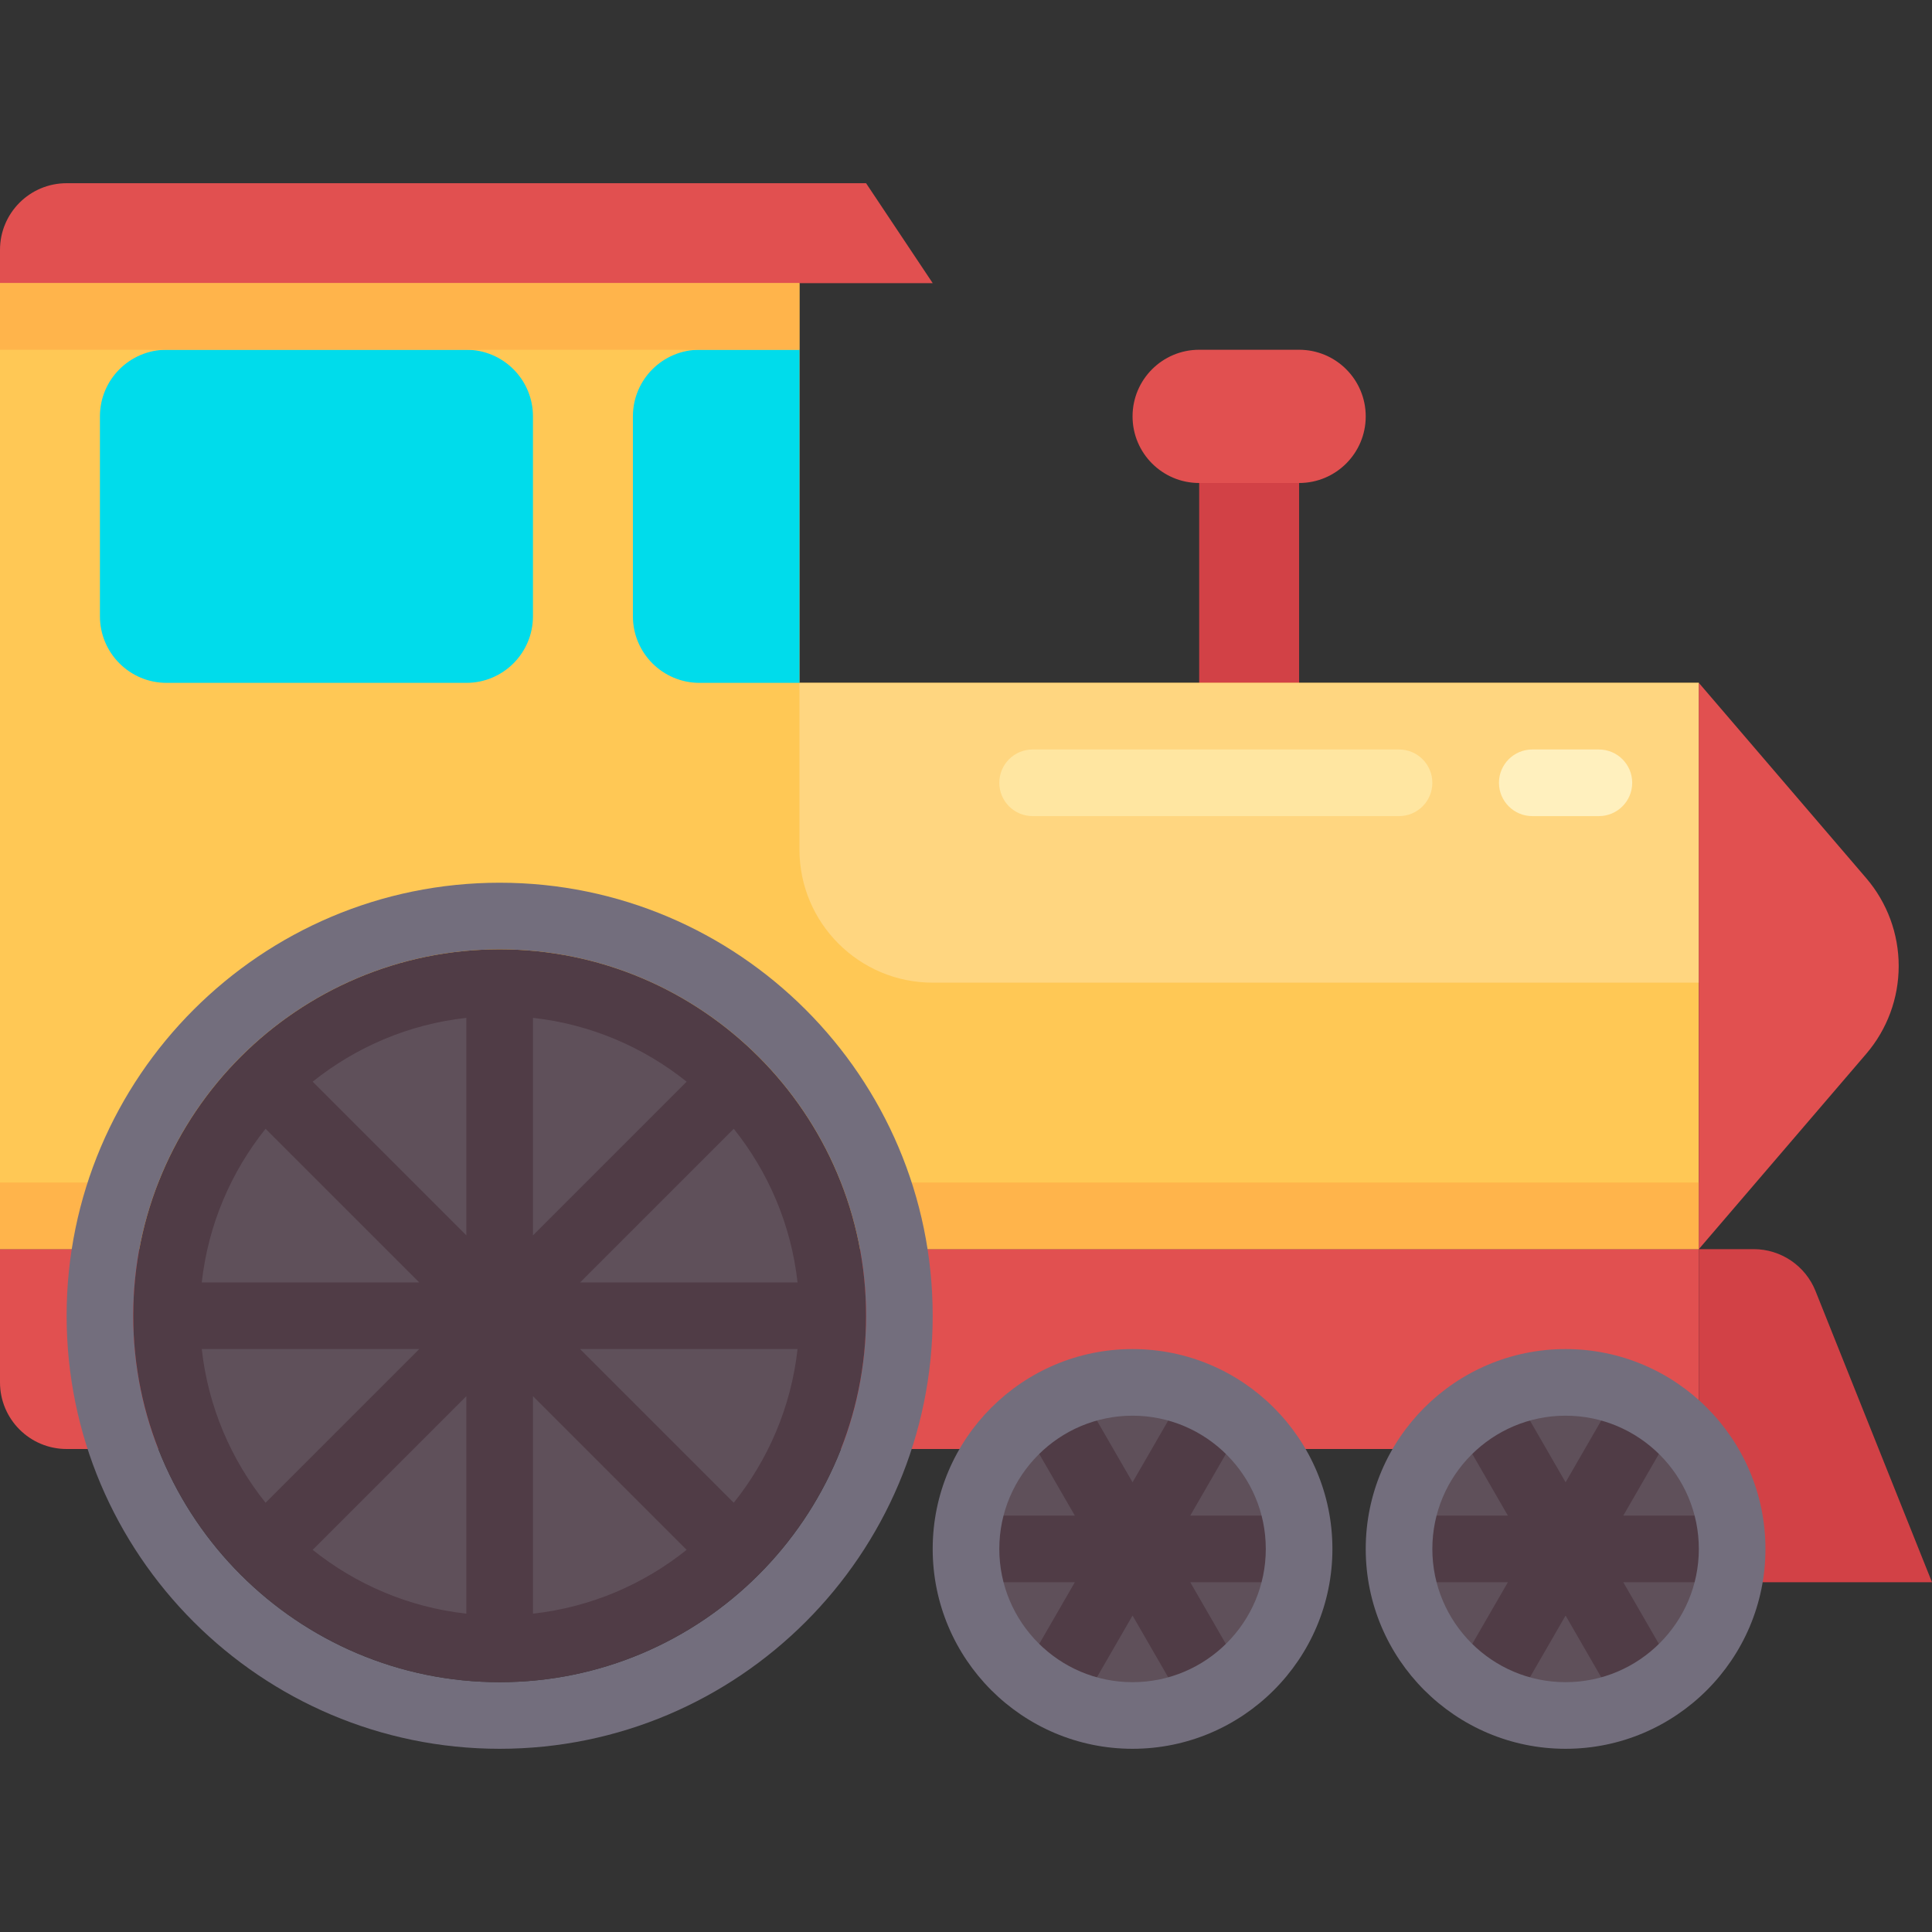 <?xml version="1.0" encoding="iso-8859-1"?>
<!-- Generator: Adobe Illustrator 19.0.0, SVG Export Plug-In . SVG Version: 6.00 Build 0)  -->
<svg version="1.1" id="Layer_1" xmlns="http://www.w3.org/2000/svg" xmlns:xlink="http://www.w3.org/1999/xlink" x="0px" y="0px"
	 viewBox="0 0 464 464" style="enable-background:new 0 0 464 464;" xml:space="preserve">
<rect x="0" y="0" width="464" height="464" fill="#333333" stroke="none"/>
<g>
	<g>
		<g>
			<rect x="288" y="116" style="fill:#D24146;" width="24" height="55.995"/>
		</g>
	</g>
	<g>
		<g>
			<path style="fill:#E15050;" d="M312,116h-24c-8.837,0-16-7.163-16-16l0,0c0-8.837,7.163-16,16-16h24c8.837,0,16,7.163,16,16l0,0
				C328,108.837,320.837,116,312,116z"/>
		</g>
	</g>
	<polygon style="fill:#FFC855;" points="192,164 192,60 0,60 0,300 408,300 408,164 	"/>
	<g>
		<g>
			<path style="fill:#E15050;" d="M408,348H16c-8.837,0-16-7.163-16-16v-32h408V348z"/>
		</g>
	</g>
	<g>
		<g>
			<path style="fill:#FFD680;" d="M224,236h184v-72H192v40C192,221.673,206.327,236,224,236z"/>
		</g>
	</g>
	<g>
		<g>
			<rect y="284" style="fill:#FFB44B;" width="408" height="16"/>
		</g>
	</g>
	<g>
		<g>
			<circle style="fill:#5F505A;" cx="120" cy="316" r="80"/>
		</g>
	</g>
	<g>
		<g>
			<circle style="fill:#5F505A;" cx="272" cy="372" r="40"/>
		</g>
	</g>
	<g>
		<g>
			<circle style="fill:#5F505A;" cx="376" cy="372" r="40"/>
		</g>
	</g>
	<g>
		<g>
			<g>
				<path style="fill:#736E7D;" d="M120,420c-57.344,0-104-46.656-104-104s46.656-104,104-104s104,46.656,104,104
					S177.344,420,120,420z M120,228c-48.523,0-88,39.477-88,88s39.477,88,88,88s88-39.477,88-88S168.523,228,120,228z"/>
			</g>
		</g>
	</g>
	<path style="fill:#503C46;" d="M120,228c-48.523,0-88,39.477-88,88s39.477,88,88,88s88-39.477,88-88S168.523,228,120,228z
		 M191.545,308h-52.232l36.907-36.907C184.511,281.451,190.005,294.134,191.545,308z M128,244.455
		c13.866,1.54,26.549,7.034,36.907,15.325L128,296.688V244.455z M112,296.688L75.093,259.78
		c10.359-8.291,23.041-13.785,36.907-15.325V296.688z M112,387.545c-13.866-1.54-26.549-7.034-36.907-15.325L112,335.313V387.545z
		 M128,335.313l36.907,36.907c-10.359,8.291-23.041,13.785-36.907,15.325V335.313z M63.78,271.093L100.688,308H48.455
		C49.995,294.134,55.489,281.451,63.78,271.093z M48.455,324h52.232L63.78,360.907C55.489,350.549,49.995,337.866,48.455,324z
		 M176.22,360.907L139.313,324h52.232C190.005,337.866,184.511,350.549,176.22,360.907z"/>
	<path style="fill:#503C46;" d="M306,364h-20.142l10.072-17.445c2.211-3.828,0.898-8.719-2.93-10.93s-8.719-0.898-10.93,2.93
		L272,355.997l-10.07-17.442c-2.211-3.836-7.117-5.141-10.93-2.93c-3.828,2.211-5.141,7.102-2.93,10.93L258.142,364H238
		c-4.422,0-8,3.578-8,8s3.578,8,8,8h20.142l-10.072,17.445c-2.211,3.828-0.898,8.719,2.93,10.93c1.258,0.727,2.633,1.07,3.992,1.07
		c2.766,0,5.453-1.438,6.938-4L272,388.003l10.07,17.443c1.484,2.57,4.172,4,6.938,4c1.359,0,2.734-0.344,3.992-1.07
		c3.828-2.211,5.141-7.102,2.93-10.93L285.858,380H306c4.422,0,8-3.578,8-8S310.422,364,306,364z"/>
	<g>
		<g>
			<g>
				<path style="fill:#736E7D;" d="M272,420c-26.469,0-48-21.531-48-48s21.531-48,48-48s48,21.531,48,48S298.469,420,272,420z
					 M272,340c-17.648,0-32,14.352-32,32s14.352,32,32,32s32-14.352,32-32S289.648,340,272,340z"/>
			</g>
		</g>
	</g>
	<g>
		<g>
			<path style="fill:#D24146;" d="M408,380h56l-27.977-69.942c-2.43-6.075-8.313-10.058-14.856-10.058H408V380z"/>
		</g>
	</g>
	<path style="fill:#503C46;" d="M410,364h-20.142l10.072-17.445c2.211-3.828,0.898-8.719-2.93-10.93
		c-3.82-2.203-8.719-0.891-10.93,2.93L376,355.997l-10.07-17.442c-2.219-3.836-7.117-5.133-10.93-2.93
		c-3.828,2.211-5.141,7.102-2.93,10.93L362.142,364H342c-4.422,0-8,3.578-8,8s3.578,8,8,8h20.142l-10.072,17.445
		c-2.211,3.828-0.898,8.719,2.93,10.93c1.258,0.727,2.633,1.07,3.992,1.07c2.766,0,5.453-1.438,6.938-4L376,388.003l10.07,17.443
		c1.484,2.57,4.172,4,6.938,4c1.359,0,2.734-0.344,3.992-1.07c3.828-2.211,5.141-7.102,2.93-10.93L389.858,380H410
		c4.422,0,8-3.578,8-8S414.422,364,410,364z"/>
	<g>
		<g>
			<g>
				<path style="fill:#736E7D;" d="M376,420c-26.469,0-48-21.531-48-48s21.531-48,48-48s48,21.531,48,48S402.469,420,376,420z
					 M376,340c-17.648,0-32,14.352-32,32s14.352,32,32,32s32-14.352,32-32S393.648,340,376,340z"/>
			</g>
		</g>
	</g>
	<g>
		<g>
			<path style="fill:#E15050;" d="M224,68H0v-8c0-8.837,7.163-16,16-16h192L224,68z"/>
		</g>
	</g>
	<g>
		<g>
			<path style="fill:#00DCEB;" d="M112,164H40c-8.837,0-16-7.163-16-16v-48c0-8.837,7.163-16,16-16h72c8.837,0,16,7.163,16,16v48
				C128,156.837,120.837,164,112,164z"/>
		</g>
	</g>
	<g>
		<g>
			<path style="fill:#00DCEB;" d="M192,164h-24c-8.837,0-16-7.163-16-16v-48c0-8.837,7.163-16,16-16h24V164z"/>
		</g>
	</g>
	<g>
		<g>
			<path style="fill:#E15050;" d="M448.2,253.1L408,300V164l40.2,46.9c5.033,5.872,7.8,13.351,7.8,21.086v0.029
				C456,239.749,453.233,247.228,448.2,253.1z"/>
		</g>
	</g>
	<g>
		<g>
			<rect y="68" style="fill:#FFB44B;" width="192" height="16"/>
		</g>
	</g>
	<g>
		<g>
			<path style="fill:#FFF0BE;" d="M368,196h16c4.418,0,8-3.582,8-8l0,0c0-4.418-3.582-8-8-8h-16c-4.418,0-8,3.582-8,8l0,0
				C360,192.418,363.582,196,368,196z"/>
		</g>
	</g>
	<g>
		<g>
			<path style="fill:#FFE6A1;" d="M248,196h88c4.418,0,8-3.582,8-8l0,0c0-4.418-3.582-8-8-8h-88c-4.418,0-8,3.582-8,8l0,0
				C240,192.418,243.582,196,248,196z"/>
		</g>
	</g>
</g>
<g>
</g>
<g>
</g>
<g>
</g>
<g>
</g>
<g>
</g>
<g>
</g>
<g>
</g>
<g>
</g>
<g>
</g>
<g>
</g>
<g>
</g>
<g>
</g>
<g>
</g>
<g>
</g>
<g>
</g>
</svg>
